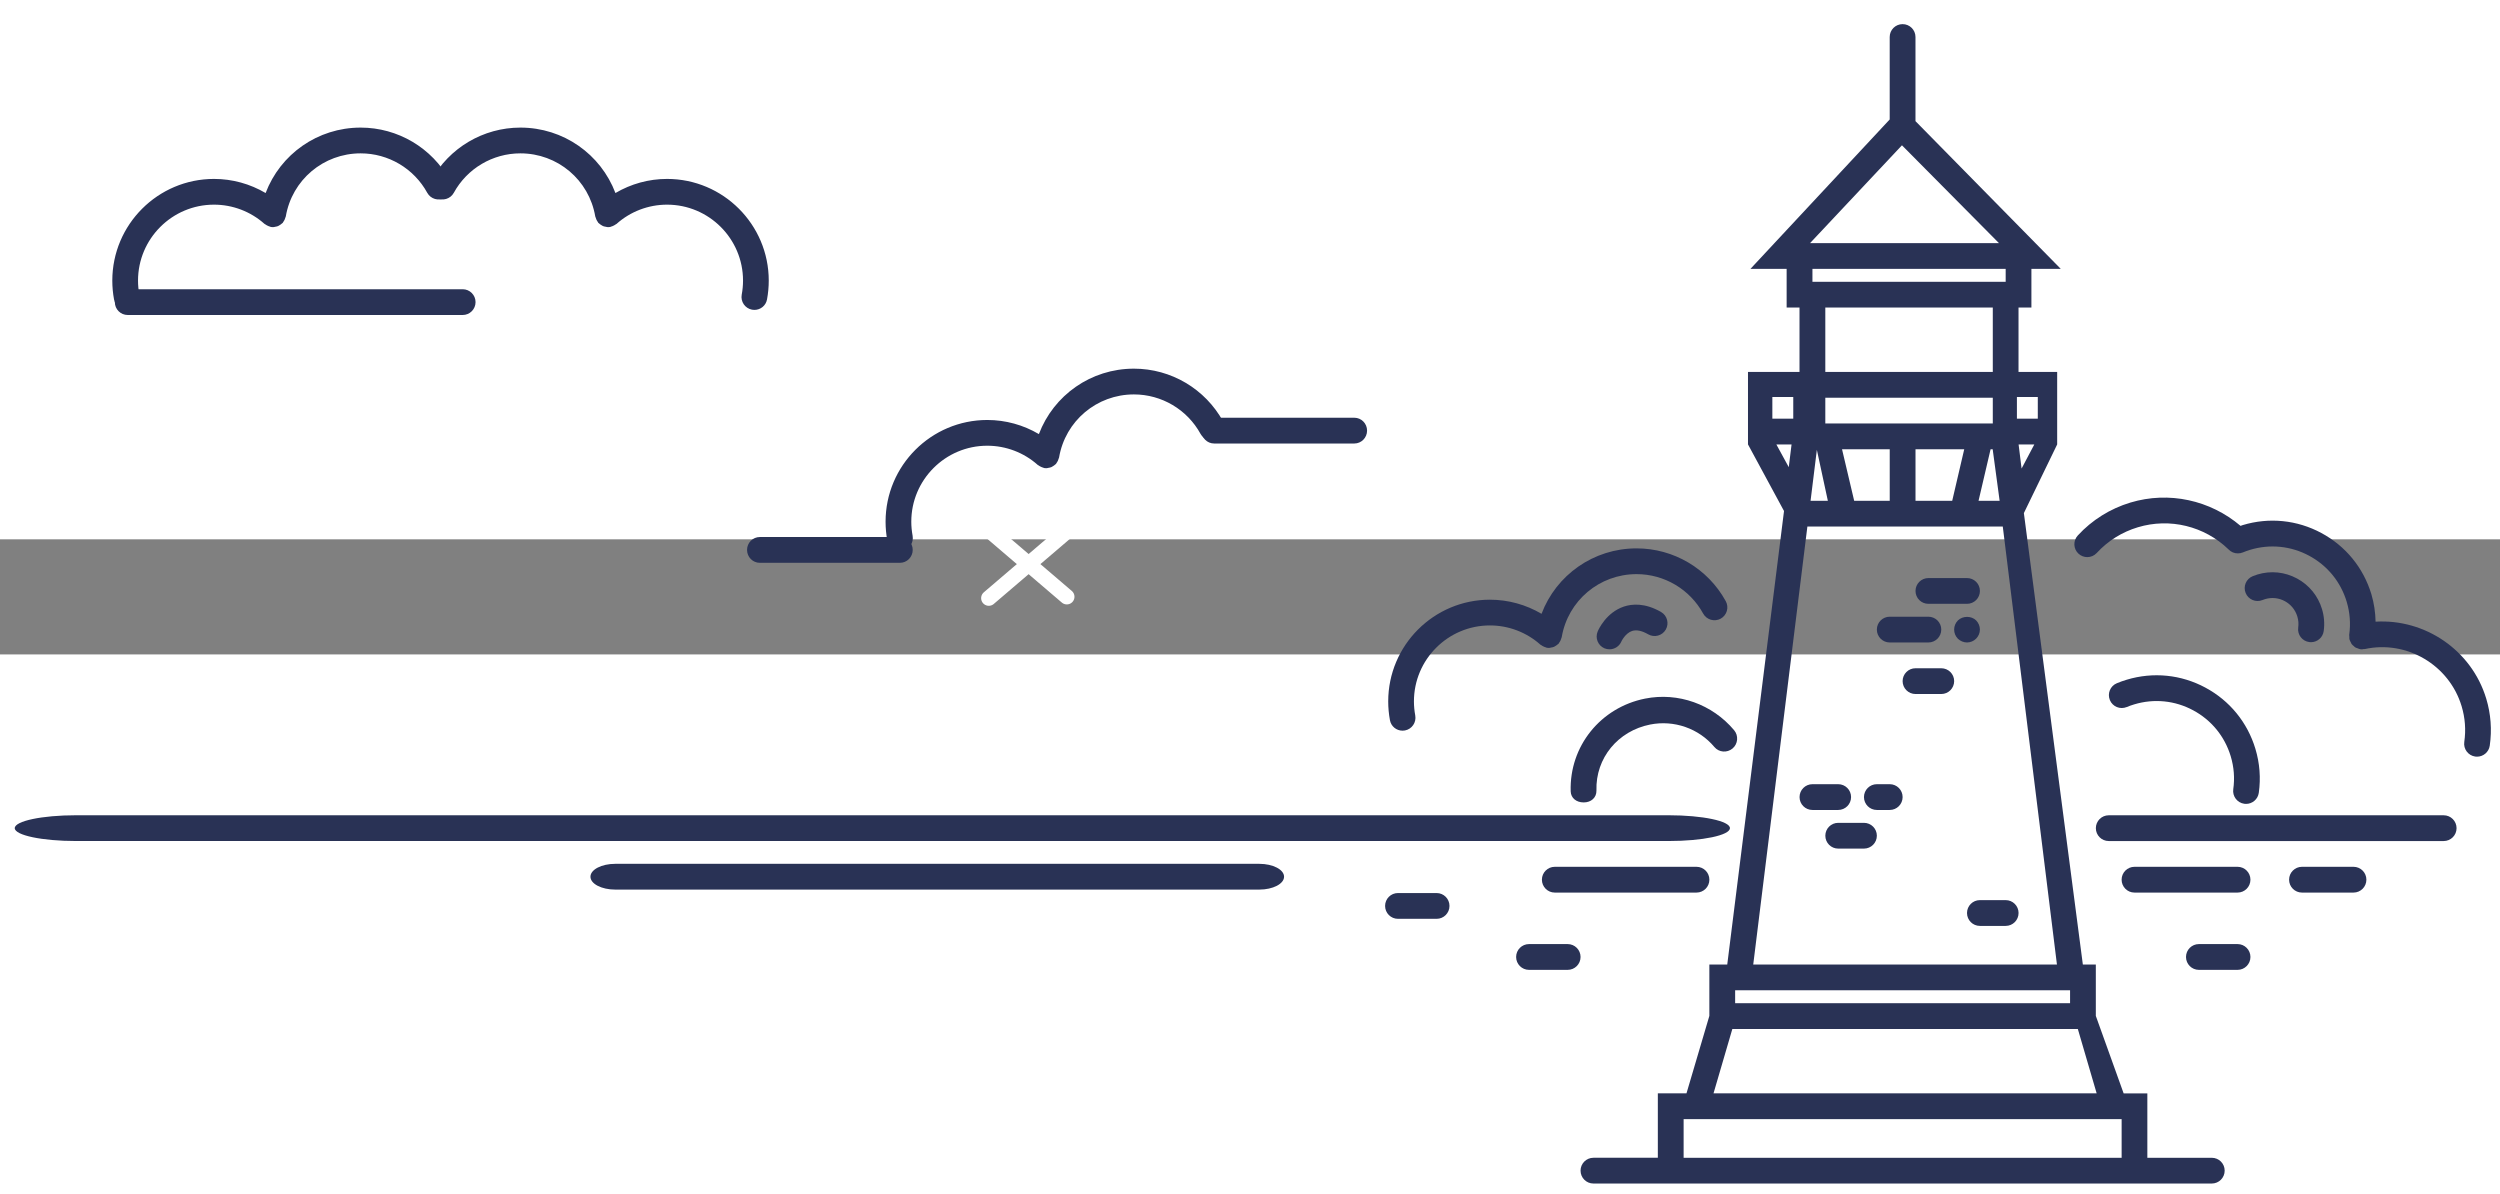 <?xml version="1.0" encoding="UTF-8" standalone="no"?>
<!-- Generator: Adobe Illustrator 16.0.0, SVG Export Plug-In . SVG Version: 6.00 Build 0)  -->

<svg
   xmlns:dc="http://purl.org/dc/elements/1.1/"
   xmlns:cc="http://creativecommons.org/ns#"
   xmlns:rdf="http://www.w3.org/1999/02/22-rdf-syntax-ns#"
   xmlns:svg="http://www.w3.org/2000/svg"
   xmlns="http://www.w3.org/2000/svg"
   xmlns:sodipodi="http://sodipodi.sourceforge.net/DTD/sodipodi-0.dtd"
   xmlns:inkscape="http://www.inkscape.org/namespaces/inkscape"
   version="1.1"
   id="svg42"
   inkscape:version="0.92.1 r15371"
   sodipodi:docname="lighthouse_PA1.svg"
   x="0px"
   y="0px"
   width="55.42"
   height="26.463"
   viewBox="0 2 114.42 5.268"
   enable-background="new 8.941 2.705 55.42 53.063"
   xml:space="preserve"><rect x="0" y="2" width="114.42" height="5.268" fill="#808080" stroke="none"/><defs
     id="defs27" /><sodipodi:namedview
     inkscape:cy="12.712038"
     inkscape:cx="31.799326"
     inkscape:zoom="16.000001"
     showgrid="false"
     guidetolerance="10"
     gridtolerance="10"
     objecttolerance="10"
     borderopacity="1"
     pagecolor="#ffffff"
     bordercolor="#666666"
     id="namedview44"
     inkscape:current-layer="svg42"
     inkscape:window-maximized="1"
     inkscape:window-y="-8"
     inkscape:window-x="1358"
     inkscape:window-height="1377"
     inkscape:window-width="2560"
     inkscape:pageshadow="2"
     inkscape:pageopacity="0" /><path
     id="path10"
     d="m 64.192,10.758 c 0.036,0 0.072,-0.003 0.109,-0.01 0.32,-0.06 0.531,-0.368 0.472,-0.688 -0.039,-0.21 -0.06,-0.426 -0.06,-0.643 0,-1.916 1.56,-3.476 3.476,-3.476 0.854,0 1.676,0.313 2.312,0.88 0.011,0.01 0.026,0.013 0.038,0.022 0.033,0.025 0.068,0.044 0.106,0.062 0.034,0.017 0.067,0.031 0.104,0.04 0.016,0.004 0.029,0.015 0.046,0.018 0.034,0.005 0.066,0.008 0.099,0.008 0.007,0 0.013,-0.003 0.019,-0.003 0.026,0 0.049,-0.009 0.075,-0.014 0.046,-0.007 0.091,-0.016 0.134,-0.033 0.026,-0.011 0.048,-0.027 0.073,-0.042 0.039,-0.024 0.075,-0.048 0.108,-0.08 0.01,-0.01 0.023,-0.014 0.032,-0.024 0.012,-0.014 0.016,-0.031 0.026,-0.045 0.025,-0.034 0.046,-0.069 0.064,-0.109 0.014,-0.031 0.026,-0.062 0.034,-0.095 0.004,-0.016 0.014,-0.029 0.017,-0.045 0.284,-1.673 1.725,-2.888 3.426,-2.888 1.269,0 2.438,0.692 3.049,1.806 0.157,0.284 0.513,0.388 0.801,0.233 0.285,-0.158 0.39,-0.516 0.233,-0.801 -0.819,-1.491 -2.383,-2.417 -4.083,-2.417 -1.969,0 -3.676,1.218 -4.349,2.995 -0.711,-0.419 -1.524,-0.646 -2.362,-0.646 -2.567,0 -4.655,2.088 -4.655,4.655 0,0.289 0.027,0.578 0.079,0.859 0.05,0.283 0.297,0.481 0.577,0.481 z"
     inkscape:connector-curvature="0"
     style="fill:#293255" /><path
     id="path12"
     d="m 75.291,9.29 c -2.033,0.407 -3.465,2.173 -3.404,4.243 0.009,0.318 0.271,0.508 0.588,0.508 0.006,0 0.012,0 0.018,0 0.326,0 0.582,-0.219 0.573,-0.545 -0.044,-1.492 0.989,-2.726 2.457,-3.019 1.093,-0.217 2.222,0.173 2.942,1.029 0.208,0.249 0.58,0.277 0.83,0.067 0.25,-0.209 0.282,-0.589 0.071,-0.838 -0.997,-1.186 -2.559,-1.748 -4.075,-1.445 z"
     inkscape:connector-curvature="0"
     style="fill:#293255" /><path
     id="path14"
     d="m 105.687,6.702 c 0.026,0.004 0.055,0.006 0.081,0.006 0.29,0 0.543,-0.213 0.583,-0.509 0.048,-0.339 0.021,-0.678 -0.078,-1.007 -0.183,-0.604 -0.589,-1.102 -1.146,-1.401 -0.558,-0.3 -1.197,-0.365 -1.803,-0.183 -0.076,0.023 -0.149,0.05 -0.222,0.079 -0.301,0.123 -0.447,0.466 -0.324,0.768 0.123,0.303 0.468,0.446 0.768,0.325 0.039,-0.016 0.08,-0.03 0.119,-0.042 0.627,-0.191 1.291,0.167 1.479,0.794 0.051,0.166 0.064,0.336 0.04,0.507 -0.045,0.322 0.18,0.619 0.503,0.663 z"
     inkscape:connector-curvature="0"
     style="fill:#293255" /><path
     id="path16"
     d="M 100.936,8.787 C 99.825,8.189 98.545,8.061 97.337,8.425 c -0.156,0.047 -0.308,0.101 -0.454,0.162 -0.301,0.125 -0.443,0.47 -0.318,0.771 0.125,0.301 0.469,0.443 0.771,0.318 0.11,-0.046 0.226,-0.087 0.343,-0.122 0.906,-0.273 1.865,-0.178 2.699,0.272 0.835,0.448 1.443,1.194 1.717,2.101 0.149,0.496 0.189,1.004 0.117,1.51 -0.045,0.322 0.18,0.621 0.502,0.666 0.028,0.005 0.057,0.006 0.083,0.006 0.29,0 0.542,-0.213 0.583,-0.506 0.096,-0.677 0.043,-1.355 -0.155,-2.015 -0.364,-1.209 -1.176,-2.204 -2.289,-2.801 z"
     inkscape:connector-curvature="0"
     style="fill:#293255" /><path
     id="path18"
     d="m 113.79,9.292 c -0.67,-2.224 -2.808,-3.659 -5.064,-3.523 -0.01,-0.423 -0.07,-0.844 -0.193,-1.258 -0.365,-1.208 -1.177,-2.203 -2.289,-2.8 -1.112,-0.598 -2.391,-0.727 -3.599,-0.362 -0.034,0.01 -0.065,0.024 -0.099,0.036 -1.389,-1.18 -3.279,-1.597 -5.039,-1.068 -0.926,0.279 -1.76,0.8 -2.412,1.509 -0.22,0.239 -0.205,0.613 0.035,0.833 0.113,0.104 0.257,0.156 0.4,0.156 0.158,0 0.316,-0.063 0.434,-0.19 0.508,-0.553 1.16,-0.96 1.883,-1.177 1.462,-0.44 3.047,-0.052 4.145,1.011 0.112,0.12 0.269,0.188 0.434,0.185 0.078,0 0.156,-0.015 0.229,-0.046 0.107,-0.044 0.218,-0.084 0.331,-0.118 0.906,-0.273 1.865,-0.177 2.699,0.272 0.834,0.448 1.443,1.194 1.717,2.101 0.148,0.496 0.188,1.004 0.117,1.511 -0.005,0.034 0.005,0.066 0.006,0.1 0.002,0.036 -0.006,0.071 0.002,0.108 0.001,0.004 0.004,0.007 0.006,0.012 0.011,0.047 0.035,0.088 0.057,0.13 0.014,0.025 0.021,0.054 0.037,0.077 0.028,0.039 0.066,0.066 0.102,0.097 0.021,0.019 0.039,0.042 0.063,0.056 0.033,0.021 0.072,0.03 0.111,0.044 0.034,0.013 0.066,0.031 0.104,0.037 0.006,0.001 0.01,0.004 0.015,0.005 0.028,0.004 0.056,0.006 0.083,0.006 0.025,0 0.047,-0.01 0.072,-0.013 0.018,-0.002 0.035,0.003 0.053,0 1.92,-0.42 3.865,0.729 4.432,2.612 0.162,0.537 0.203,1.088 0.123,1.638 -0.047,0.323 0.176,0.622 0.498,0.669 0.029,0.004 0.058,0.006 0.086,0.006 0.287,0 0.54,-0.211 0.582,-0.504 0.104,-0.727 0.05,-1.449 -0.161,-2.152 z"
     inkscape:connector-curvature="0"
     style="fill:#293255" /><path
     id="path20"
     inkscape:connector-curvature="0"
     d="m 79.176,15.219 c 0,-0.326 -1.255,-0.59 -2.803,-0.59 H 3.478 c -1.552,0 -2.803,0.264 -2.803,0.59 0,0.326 1.255,0.589 2.803,0.589 h 72.894 c 1.549,0 2.803,-0.262 2.803,-0.589 z"
     style="fill:#293255;stroke-width:1.941" /><path
     id="path22"
     d="M 111.843,14.63 H 96.513 c -0.326,0 -0.59,0.264 -0.59,0.59 0,0.326 0.264,0.589 0.59,0.589 h 15.33 c 0.325,0 0.589,-0.263 0.589,-0.589 0,-0.326 -0.264,-0.59 -0.589,-0.59 z"
     inkscape:connector-curvature="0"
     style="fill:#293255" /><path
     id="path24"
     d="m 102.409,16.988 h -4.717 c -0.326,0 -0.59,0.264 -0.59,0.59 0,0.326 0.264,0.59 0.59,0.59 h 4.717 c 0.325,0 0.589,-0.264 0.589,-0.59 0,-0.326 -0.264,-0.59 -0.589,-0.59 z"
     inkscape:connector-curvature="0"
     style="fill:#293255" /><path
     id="path26"
     d="m 107.715,16.988 h -2.358 c -0.326,0 -0.59,0.264 -0.59,0.59 0,0.326 0.264,0.59 0.59,0.59 h 2.358 c 0.326,0 0.59,-0.264 0.59,-0.59 0,-0.326 -0.264,-0.59 -0.59,-0.59 z"
     inkscape:connector-curvature="0"
     style="fill:#293255" /><path
     id="path28"
     d="m 71.16,16.988 c -0.326,0 -0.59,0.264 -0.59,0.59 0,0.326 0.264,0.59 0.59,0.59 h 6.485 c 0.326,0 0.59,-0.264 0.59,-0.59 0,-0.326 -0.264,-0.59 -0.59,-0.59 z"
     inkscape:connector-curvature="0"
     style="fill:#293255" /><path
     id="path30"
     d="m 71.749,20.525 h -1.769 c -0.326,0 -0.59,0.264 -0.59,0.59 0,0.326 0.264,0.59 0.59,0.59 h 1.769 c 0.326,0 0.59,-0.264 0.59,-0.59 0,-0.326 -0.264,-0.59 -0.59,-0.59 z"
     inkscape:connector-curvature="0"
     style="fill:#293255" /><path
     id="path32"
     d="m 102.409,20.525 h -1.77 c -0.326,0 -0.59,0.264 -0.59,0.59 0,0.326 0.264,0.59 0.59,0.59 h 1.77 c 0.325,0 0.589,-0.264 0.589,-0.59 0,-0.326 -0.264,-0.59 -0.589,-0.59 z"
     inkscape:connector-curvature="0"
     style="fill:#293255" /><path
     id="path34"
     d="m 73.665,7.034 c 0.229,0 0.447,-0.135 0.542,-0.358 0.001,-0.004 0.177,-0.378 0.49,-0.482 0.199,-0.064 0.446,-0.014 0.737,0.153 0.282,0.163 0.643,0.065 0.805,-0.216 0.163,-0.283 0.065,-0.643 -0.216,-0.805 -0.743,-0.428 -1.334,-0.371 -1.699,-0.249 -0.813,0.272 -1.164,1.051 -1.201,1.139 -0.128,0.3 0.012,0.646 0.311,0.773 0.076,0.03 0.154,0.045 0.231,0.045 z"
     inkscape:connector-curvature="0"
     style="fill:#293255" /><path
     id="path36"
     inkscape:connector-curvature="0"
     d="m 87.669,4.363 c 0,-0.326 0.264,-0.59 0.59,-0.59 h 1.768 c 0.326,0 0.59,0.264 0.59,0.59 0,0.326 -0.264,0.589 -0.59,0.589 h -1.768 c -0.327,0 -0.59,-0.263 -0.59,-0.589 z m 2.77,2.187 c 0.112,-0.112 0.177,-0.26 0.177,-0.419 0,-0.16 -0.064,-0.307 -0.171,-0.418 -0.218,-0.218 -0.612,-0.218 -0.837,0 -0.107,0.111 -0.171,0.259 -0.171,0.418 0,0.159 0.063,0.307 0.171,0.419 0.111,0.106 0.266,0.171 0.418,0.171 0.155,0 0.307,-0.065 0.413,-0.171 z m -3.95,0.171 h 1.77 c 0.325,0 0.589,-0.264 0.589,-0.59 0,-0.326 -0.264,-0.589 -0.589,-0.589 h -1.77 c -0.326,0 -0.589,0.263 -0.589,0.589 0,0.326 0.263,0.59 0.589,0.59 z m 2.358,1.18 h -1.178 c -0.326,0 -0.59,0.263 -0.59,0.589 0,0.326 0.264,0.59 0.59,0.59 h 1.179 c 0.326,0 0.59,-0.264 0.59,-0.59 0,-0.326 -0.264,-0.589 -0.591,-0.589 z m -4.127,5.896 c 0,-0.326 -0.263,-0.59 -0.589,-0.59 h -1.179 c -0.326,0 -0.59,0.264 -0.59,0.59 0,0.326 0.264,0.59 0.59,0.59 h 1.179 c 0.326,-0.001 0.589,-0.264 0.589,-0.59 z m 7.076,4.716 h -1.18 c -0.326,0 -0.59,0.264 -0.59,0.59 0,0.326 0.264,0.59 0.59,0.59 h 1.18 c 0.326,0 0.59,-0.264 0.59,-0.59 0,-0.326 -0.264,-0.59 -0.59,-0.59 z m -6.486,-3.537 h -1.179 c -0.326,0 -0.589,0.264 -0.589,0.589 0,0.326 0.263,0.59 0.589,0.59 h 1.179 c 0.326,0 0.59,-0.264 0.59,-0.59 0,-0.325 -0.264,-0.589 -0.59,-0.589 z m 1.179,-1.769 h -0.589 c -0.326,0 -0.59,0.264 -0.59,0.59 0,0.326 0.264,0.59 0.59,0.59 h 0.589 c 0.326,0 0.59,-0.264 0.59,-0.59 0,-0.326 -0.264,-0.59 -0.59,-0.59 z m 15.33,17.687 c 0,0.326 -0.264,0.59 -0.59,0.59 H 72.928 c -0.326,0 -0.589,-0.264 -0.589,-0.59 0,-0.325 0.264,-0.589 0.589,-0.589 h 2.948 v -2.948 h 1.311 l 1.047,-3.545 v -2.352 h 0.819 l 2.598,-20.755 -1.649,-3.049 V -5.661 h 2.358 v -2.948 h -0.589 v -1.769 h -1.656 l 6.373,-6.838 v -3.774 c 0,-0.326 0.264,-0.589 0.59,-0.589 0.326,0 0.59,0.263 0.59,0.589 v 3.851 l 6.65,6.762 h -1.344 v 1.769 h -0.59 v 2.948 h 1.769 v 3.317 l -1.524,3.142 2.699,20.662 h 0.594 v 2.352 l 1.273,3.545 h 1.085 v 2.948 h 2.948 c 0.328,-0.001 0.591,0.263 0.591,0.588 z M 79.414,23.23 h 15.329 v -0.59 h -15.329 z m 7.075,-22.994 V -2.122 h -2.183 l 0.556,2.358 z m 4.717,-4.717 h -7.665 v 1.179 h 7.665 z m -8.34,4.717 h 0.791 l -0.503,-2.331 z m 4.803,0 h 1.68 l 0.55,-2.358 h -2.23 z m 2.885,0 h 0.965 l -0.318,-2.358 h -0.096 z m 2.553,-2.579 h -0.72 l 0.137,1.104 z m -0.797,-2.172 v 0.993 h 0.956 v -0.993 z m -9.468,-7.041 h 8.647 l -4.44,-4.478 z m 0.11,1.179 v 0.59 h 8.844 v -0.59 z m 0.589,4.717 h 7.665 v -2.948 h -7.665 z m -2.424,2.138 h 0.957 v -0.993 h -0.957 z m 0.751,2.22 0.128,-1.041 h -0.696 z m -1.626,22.763 h 13.9 l -2.479,-20.046 h -8.943 z m -1.818,5.896 h 17.536 l -0.862,-2.947 h -15.812 z m 18.678,1.18 h -20.046 v 1.769 h 20.047 v -1.769 z"
     style="fill:#293255" /><path
     id="path30-6"
     inkscape:connector-curvature="0"
     d="m 65.751,18.189 h -1.769 c -0.326,0 -0.589,0.264 -0.589,0.59 0,0.326 0.264,0.59 0.589,0.59 h 1.769 c 0.326,0 0.589,-0.264 0.589,-0.59 0,-0.326 -0.263,-0.59 -0.589,-0.59 z"
     style="fill:#293255" /><path
     id="path10-5"
     d="m 41.187,2.533 c 0.036,0 0.072,-0.003 0.109,-0.01 0.32,-0.06 0.531,-0.368 0.472,-0.688 -0.039,-0.21 -0.06,-0.426 -0.06,-0.643 0,-1.916 1.56,-3.476 3.476,-3.476 0.854,0 1.676,0.313 2.312,0.88 0.011,0.01 0.026,0.013 0.038,0.022 0.033,0.025 0.068,0.044 0.106,0.062 0.034,0.017 0.067,0.031 0.104,0.04 0.016,0.004 0.029,0.015 0.046,0.018 0.034,0.005 0.066,0.008 0.099,0.008 0.007,0 0.013,-0.003 0.019,-0.003 0.026,0 0.049,-0.009 0.075,-0.014 0.046,-0.007 0.091,-0.016 0.134,-0.033 0.026,-0.011 0.048,-0.027 0.073,-0.042 0.039,-0.024 0.075,-0.048 0.108,-0.08 0.01,-0.01 0.023,-0.014 0.032,-0.024 0.012,-0.014 0.016,-0.031 0.026,-0.045 0.025,-0.034 0.046,-0.069 0.064,-0.109 0.014,-0.031 0.026,-0.062 0.034,-0.095 0.004,-0.016 0.014,-0.029 0.017,-0.045 0.284,-1.673 1.725,-2.888 3.426,-2.888 1.269,0 2.438,0.692 3.049,1.806 0.157,0.284 0.513,0.388 0.801,0.233 0.285,-0.158 0.39,-0.516 0.233,-0.801 -0.819,-1.491 -2.383,-2.417 -4.083,-2.417 -1.969,0 -3.676,1.218 -4.349,2.995 -0.711,-0.419 -1.524,-0.646 -2.362,-0.646 -2.567,0 -4.655,2.088 -4.655,4.655 0,0.289 0.027,0.578 0.079,0.859 0.05,0.283 0.297,0.481 0.577,0.481 z"
     inkscape:connector-curvature="0"
     style="fill:#293255;stroke-width:1" /><path
     id="path28-8"
     d="m 34.775,1.895 c -0.322,0 -0.584,0.264 -0.584,0.59 0,0.326 0.261,0.59 0.584,0.59 h 6.414 c 0.322,0 0.584,-0.264 0.584,-0.59 0,-0.326 -0.261,-0.59 -0.584,-0.59 z"
     inkscape:connector-curvature="0"
     style="fill:#293255;stroke-width:0.994" /><path
     id="path28-8-6"
     d="m 55.57,-3.565 c -0.322,0 -0.584,0.264 -0.584,0.59 0,0.326 0.261,0.59 0.584,0.59 h 6.414 c 0.322,0 0.584,-0.264 0.584,-0.59 0,-0.326 -0.261,-0.59 -0.584,-0.59 z"
     inkscape:connector-curvature="0"
     style="fill:#293255;stroke-width:0.994" /><path
     id="path22-2"
     d="m 57.636,16.852 h -29.478 c -0.627,0 -1.134,0.264 -1.134,0.59 0,0.326 0.508,0.589 1.134,0.589 h 29.478 c 0.625,0 1.133,-0.263 1.133,-0.589 0,-0.326 -0.508,-0.59 -1.133,-0.59 z"
     inkscape:connector-curvature="0"
     style="fill:#293255;stroke-width:1.387" /><path
     id="path10-3"
     d="m 5.796,-8.5 c 0.036,0 0.072,-0.003 0.109,-0.01 0.32,-0.06 0.531,-0.368 0.472,-0.688 -0.039,-0.21 -0.06,-0.426 -0.06,-0.643 0,-1.916 1.56,-3.476 3.476,-3.476 0.854,0 1.676,0.313 2.312,0.88 0.011,0.01 0.026,0.013 0.038,0.022 0.033,0.025 0.068,0.044 0.106,0.062 0.034,0.017 0.067,0.031 0.104,0.04 0.016,0.004 0.029,0.015 0.046,0.018 0.034,0.005 0.066,0.008 0.099,0.008 0.007,0 0.013,-0.003 0.019,-0.003 0.026,0 0.049,-0.009 0.075,-0.014 0.046,-0.007 0.091,-0.016 0.134,-0.033 0.026,-0.011 0.048,-0.027 0.073,-0.042 0.039,-0.024 0.075,-0.048 0.108,-0.08 0.01,-0.01 0.023,-0.014 0.032,-0.024 0.012,-0.014 0.016,-0.031 0.026,-0.045 0.025,-0.034 0.046,-0.069 0.064,-0.109 0.014,-0.031 0.026,-0.062 0.034,-0.095 0.004,-0.016 0.014,-0.029 0.017,-0.045 0.284,-1.673 1.725,-2.888 3.426,-2.888 1.269,0 2.438,0.692 3.049,1.806 0.157,0.284 0.513,0.388 0.801,0.233 0.285,-0.158 0.39,-0.516 0.233,-0.801 -0.819,-1.491 -2.383,-2.417 -4.083,-2.417 -1.969,0 -3.676,1.218 -4.349,2.995 -0.711,-0.419 -1.524,-0.646 -2.362,-0.646 -2.567,0 -4.655,2.088 -4.655,4.655 0,0.289 0.027,0.578 0.079,0.859 0.05,0.283 0.297,0.481 0.577,0.481 z"
     inkscape:connector-curvature="0"
     style="fill:#293255;stroke-width:1" /><path
     id="path10-3-7"
     d="m 34.528,-8.5 c -0.036,0 -0.072,-0.003 -0.109,-0.01 -0.32,-0.06 -0.531,-0.368 -0.472,-0.688 0.039,-0.21 0.06,-0.426 0.06,-0.643 0,-1.916 -1.56,-3.476 -3.476,-3.476 -0.854,0 -1.676,0.313 -2.312,0.88 -0.011,0.01 -0.026,0.013 -0.038,0.022 -0.033,0.025 -0.068,0.044 -0.106,0.062 -0.034,0.017 -0.067,0.031 -0.104,0.04 -0.016,0.004 -0.029,0.015 -0.046,0.018 -0.034,0.005 -0.066,0.008 -0.099,0.008 -0.007,0 -0.013,-0.003 -0.019,-0.003 -0.026,0 -0.049,-0.009 -0.075,-0.014 -0.046,-0.007 -0.091,-0.016 -0.134,-0.033 -0.026,-0.011 -0.048,-0.027 -0.073,-0.042 -0.039,-0.024 -0.075,-0.048 -0.108,-0.08 -0.01,-0.01 -0.023,-0.014 -0.032,-0.024 -0.012,-0.014 -0.016,-0.031 -0.026,-0.045 -0.025,-0.034 -0.046,-0.069 -0.064,-0.109 -0.014,-0.031 -0.026,-0.062 -0.034,-0.095 -0.004,-0.016 -0.014,-0.029 -0.017,-0.045 -0.284,-1.673 -1.725,-2.888 -3.426,-2.888 -1.269,0 -2.438,0.692 -3.049,1.806 -0.157,0.284 -0.513,0.388 -0.801,0.233 -0.285,-0.158 -0.39,-0.516 -0.233,-0.801 0.819,-1.491 2.383,-2.417 4.083,-2.417 1.969,0 3.676,1.218 4.349,2.995 0.711,-0.419 1.524,-0.646 2.362,-0.646 2.567,0 4.655,2.088 4.655,4.655 0,0.289 -0.027,0.578 -0.079,0.859 -0.05,0.283 -0.297,0.481 -0.577,0.481 z"
     inkscape:connector-curvature="0"
     style="fill:#293255;stroke-width:1" /><path
     id="path22-3"
     d="M 21.176,-9.446 H 5.846 c -0.326,0 -0.59,0.264 -0.59,0.59 0,0.326 0.264,0.589 0.59,0.589 h 15.33 c 0.325,0 0.589,-0.263 0.589,-0.589 0,-0.326 -0.264,-0.59 -0.589,-0.59 z"
     inkscape:connector-curvature="0"
     style="fill:#293255;stroke-width:1" /><path
     style="fill:none;stroke:#ffffff;stroke-width:0.922;stroke-linecap:round;stroke-linejoin:miter;stroke-miterlimit:4;stroke-dasharray:none;stroke-opacity:1"
     d="m 46.114,-21.809 v 3.666"
     id="path980"
     inkscape:connector-curvature="0" /><path
     style="fill:none;stroke:#ffffff;stroke-width:0.922;stroke-linecap:round;stroke-linejoin:miter;stroke-miterlimit:4;stroke-dasharray:none;stroke-opacity:1"
     d="m 47.896,-19.823 h -3.666"
     id="path980-2"
     inkscape:connector-curvature="0" /><path
     style="fill:none;stroke:#ffffff;stroke-width:0.922;stroke-linecap:round;stroke-linejoin:miter;stroke-miterlimit:4;stroke-dasharray:none;stroke-opacity:1"
     d="m 100.309,-10.698 v 3.666"
     id="path980-5"
     inkscape:connector-curvature="0" /><path
     style="fill:none;stroke:#ffffff;stroke-width:0.922;stroke-linecap:round;stroke-linejoin:miter;stroke-miterlimit:4;stroke-dasharray:none;stroke-opacity:1"
     d="M 102.091,-8.712 H 98.425"
     id="path980-2-2"
     inkscape:connector-curvature="0" /><path
     style="fill:none;stroke:#ffffff;stroke-width:0.922;stroke-linecap:round;stroke-linejoin:miter;stroke-miterlimit:4;stroke-dasharray:none;stroke-opacity:1"
     d="m 23.183,-5.657 v 3.666"
     id="path980-86"
     inkscape:connector-curvature="0" /><path
     style="fill:none;stroke:#ffffff;stroke-width:0.922;stroke-linecap:round;stroke-linejoin:miter;stroke-miterlimit:4;stroke-dasharray:none;stroke-opacity:1"
     d="m 24.965,-3.671 h -3.666"
     id="path980-2-8"
     inkscape:connector-curvature="0" /><ellipse
     style="opacity:1;fill:none;fill-opacity:1;stroke:#ffffff;stroke-width:0.461;stroke-linecap:round;stroke-miterlimit:4;stroke-dasharray:none;stroke-opacity:1"
     id="path1031"
     cx="60.117"
     cy="-21.198"
     rx="1.018"
     ry="0.985" /><ellipse
     style="opacity:1;fill:none;fill-opacity:1;stroke:#ffffff;stroke-width:0.461;stroke-linecap:round;stroke-miterlimit:4;stroke-dasharray:none;stroke-opacity:1"
     id="path1031-2"
     cx="69.792"
     cy="-4.242"
     rx="1.018"
     ry="0.985" /><ellipse
     style="opacity:1;fill:none;fill-opacity:1;stroke:#ffffff;stroke-width:0.461;stroke-linecap:round;stroke-miterlimit:4;stroke-dasharray:none;stroke-opacity:1"
     id="path1031-5"
     cx="31.092"
     cy="-17.685"
     rx="1.018"
     ry="0.985" /><ellipse
     style="opacity:1;fill:none;fill-opacity:1;stroke:#ffffff;stroke-width:0.461;stroke-linecap:round;stroke-miterlimit:4;stroke-dasharray:none;stroke-opacity:1"
     id="path1031-7"
     cx="43.452"
     cy="-8.672"
     rx="1.018"
     ry="0.985" /><path
     style="fill:none;stroke:#ffffff;stroke-width:0.701;stroke-linecap:round;stroke-linejoin:miter;stroke-miterlimit:4;stroke-dasharray:none;stroke-opacity:1"
     d="m 57.255,-8.764 3.508,-2.998"
     id="path1060"
     inkscape:connector-curvature="0" /><path
     style="fill:none;stroke:#ffffff;stroke-width:0.701;stroke-linecap:round;stroke-linejoin:miter;stroke-miterlimit:4;stroke-dasharray:none;stroke-opacity:1"
     d="m 60.827,-8.828 -3.508,-2.998"
     id="path1060-6"
     inkscape:connector-curvature="0" /><path
     style="fill:none;stroke:#ffffff;stroke-width:0.701;stroke-linecap:round;stroke-linejoin:miter;stroke-miterlimit:4;stroke-dasharray:none;stroke-opacity:1"
     d="M 45.255,4.692 48.763,1.694"
     id="path1060-4"
     inkscape:connector-curvature="0" /><path
     style="fill:none;stroke:#ffffff;stroke-width:0.701;stroke-linecap:round;stroke-linejoin:miter;stroke-miterlimit:4;stroke-dasharray:none;stroke-opacity:1"
     d="M 48.826,4.629 45.318,1.63"
     id="path1060-6-7"
     inkscape:connector-curvature="0" /></svg>